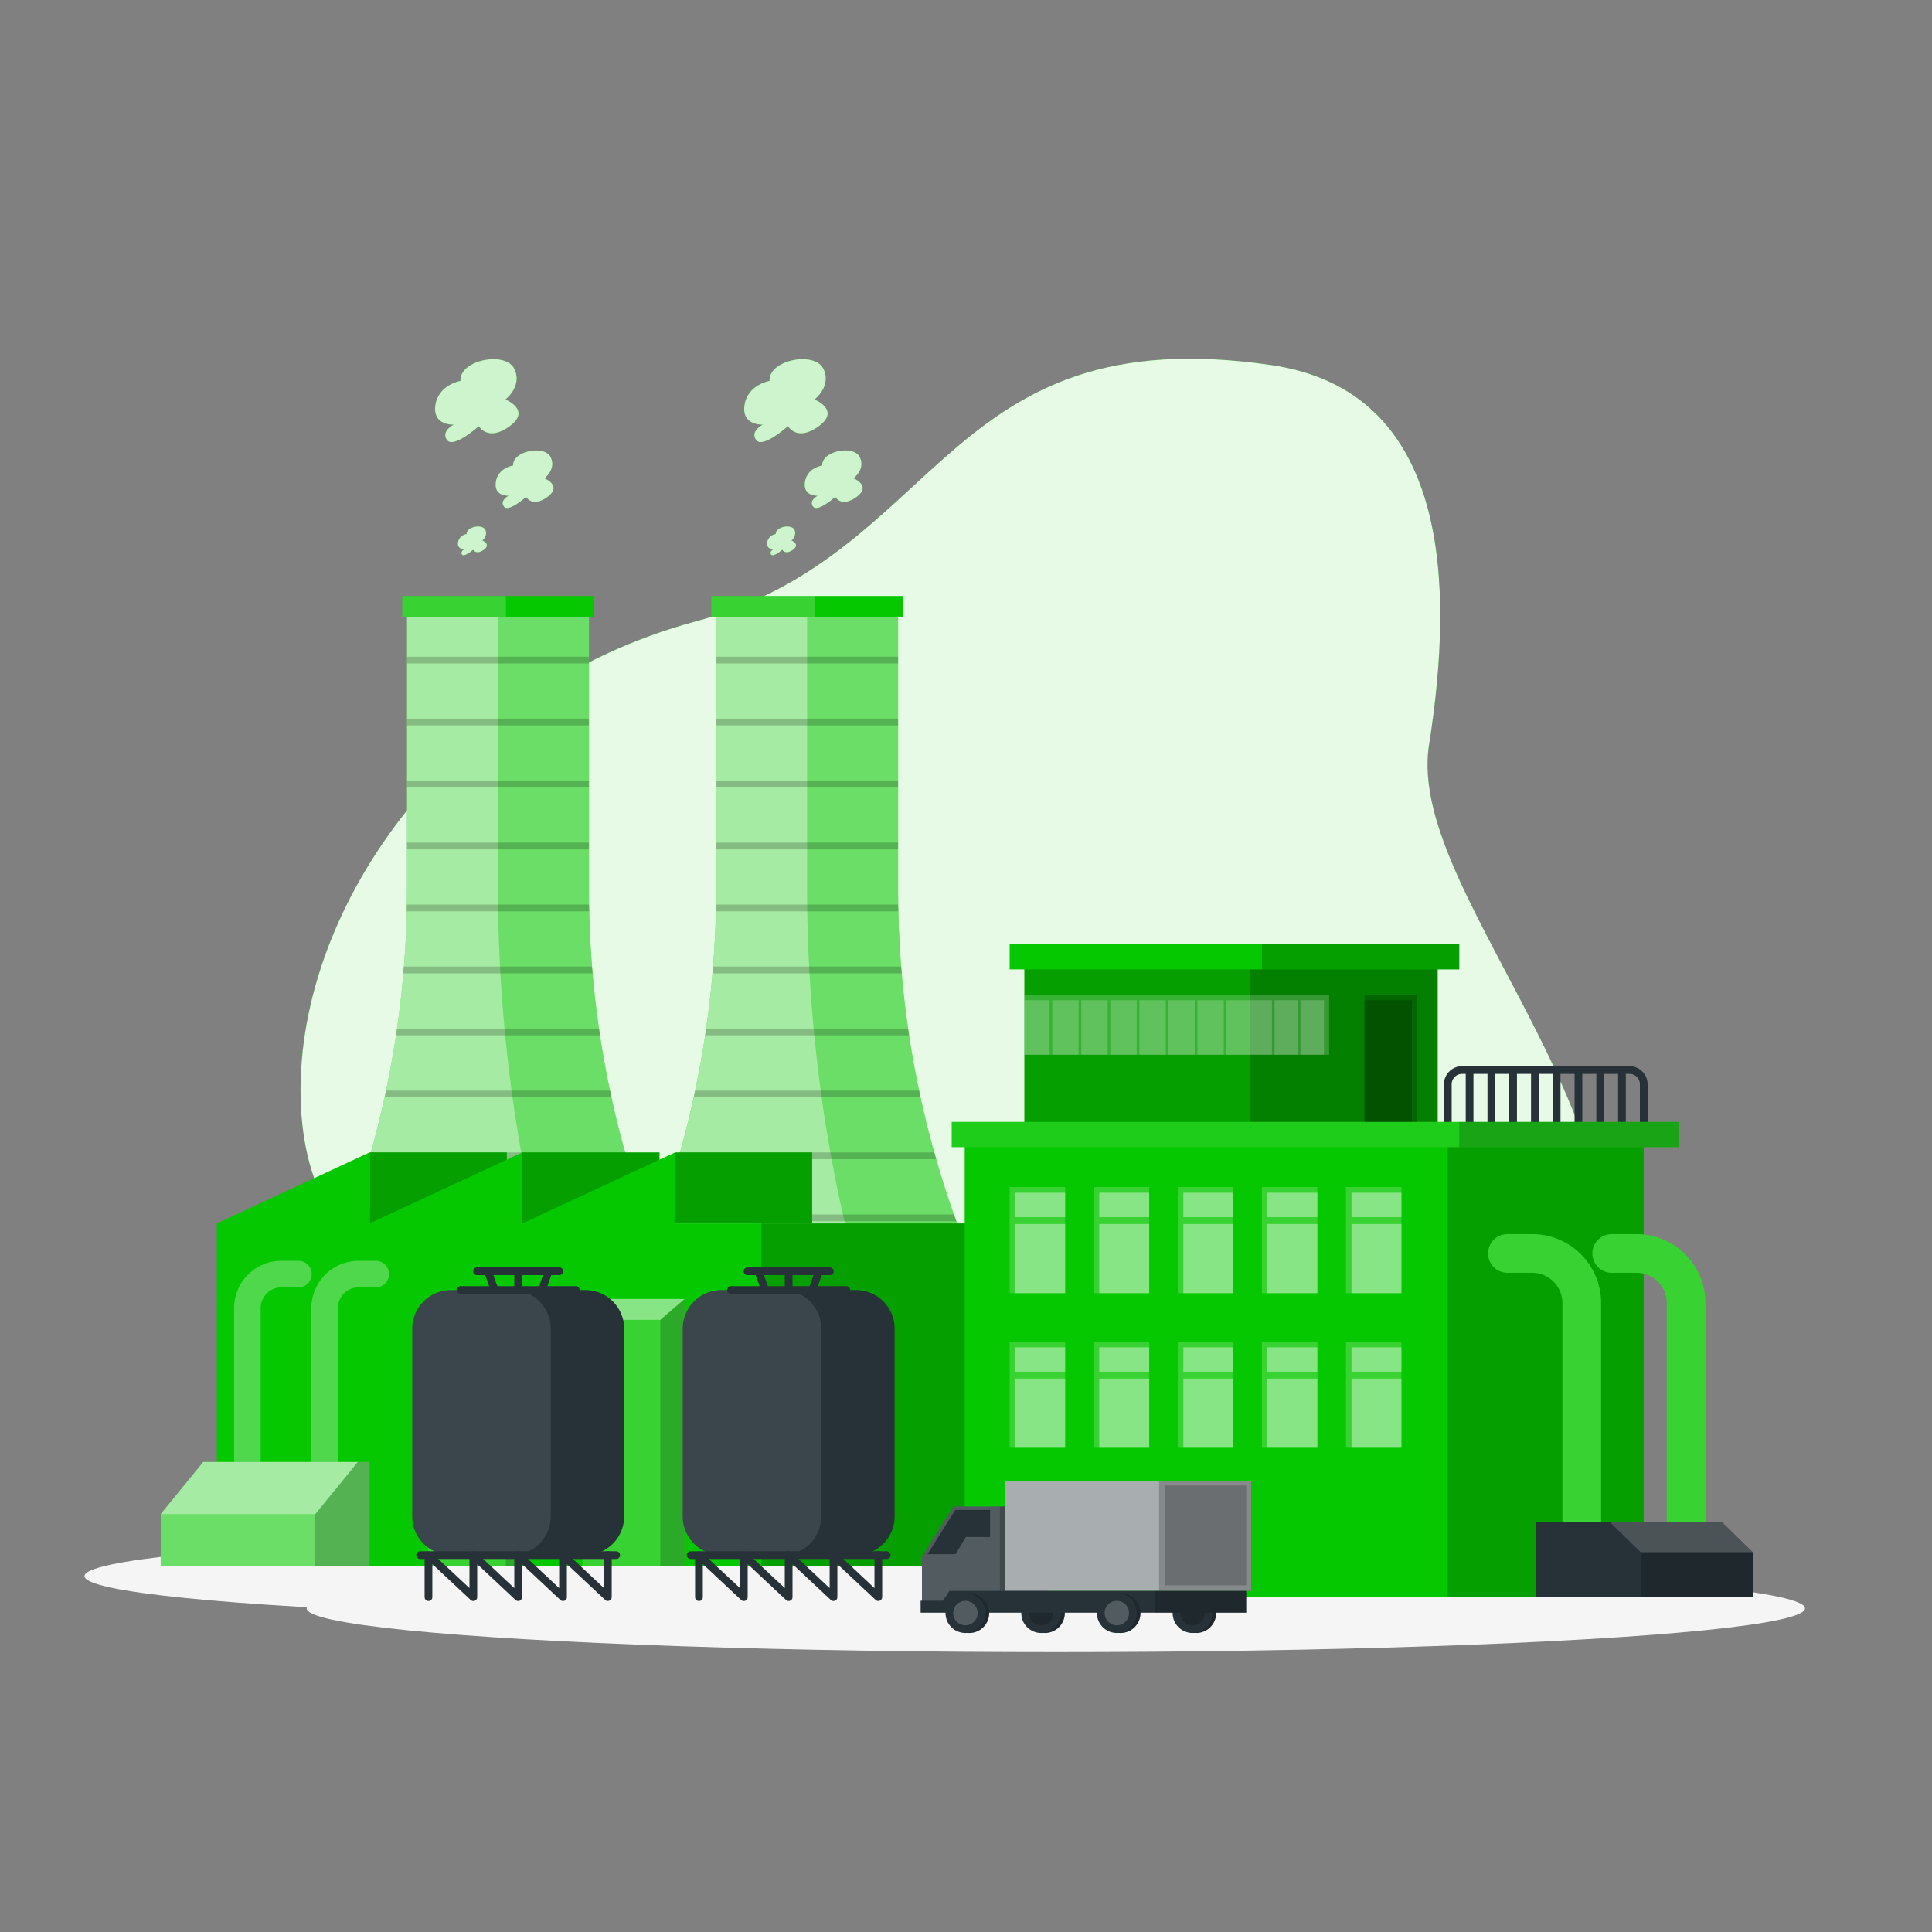 <svg xmlns="http://www.w3.org/2000/svg" viewBox="0 0 500 500"><rect x="0" y="0" width="500" height="500" fill="#808080" stroke="none"/><g id="freepik--background-simple--inject-17"><path d="M409.41,368.35c-27.92,59.45-127.06,51.07-165.32,9.26s-50.69-68.6-85.2-53-78.52,11.44-81-38.17S115.76,178.2,179.93,160.85,244.09,82.09,329,94.48c46.31,6.75,47.37,56.86,40.83,98.3S441.79,299.41,409.41,368.35Z" style="fill:#06C800"></path><path d="M409.41,368.35c-27.92,59.45-127.06,51.07-165.32,9.26s-50.69-68.6-85.2-53-78.52,11.44-81-38.17S115.76,178.2,179.93,160.85,244.09,82.09,329,94.48c46.31,6.75,47.37,56.86,40.83,98.3S441.79,299.41,409.41,368.35Z" style="fill:#fff;opacity:0.9"></path></g><g id="freepik--Shadow--inject-17"><ellipse id="freepik--path--inject-17" cx="273.24" cy="416.24" rx="193.89" ry="11.32" style="fill:#f5f5f5"></ellipse><ellipse id="freepik--path--inject-17" cx="215.76" cy="407.9" rx="193.89" ry="11.32" style="fill:#f5f5f5"></ellipse></g><g id="freepik--building-1--inject-17"><path d="M232.43,230.17V157.76H185.34v72.41a252.22,252.22,0,0,1-18.29,94.29h83.67A252.22,252.22,0,0,1,232.43,230.17Z" style="fill:#06C800"></path><path d="M250.73,324.47H167.05a252.28,252.28,0,0,0,18.29-94.31V157.77h47.09v72.39a251.83,251.83,0,0,0,18.3,94.31Z" style="fill:#fff;opacity:0.4"></path><path d="M220.59,324.47H167.05a252.28,252.28,0,0,0,18.29-94.31V157.77h23.54v72.39a390.39,390.39,0,0,0,3,48A365.46,365.46,0,0,0,220.59,324.47Z" style="fill:#fff;opacity:0.4"></path><rect x="184.1" y="154.24" width="49.57" height="5.51" style="fill:#06C800"></rect><rect x="184.1" y="154.24" width="26.84" height="5.51" style="fill:#fff;opacity:0.2"></rect><rect x="185.34" y="169.96" width="47.09" height="1.74" style="opacity:0.2;isolation:isolate"></rect><rect x="185.34" y="185.99" width="47.09" height="1.74" style="opacity:0.2;isolation:isolate"></rect><rect x="185.34" y="202.03" width="47.09" height="1.74" style="opacity:0.2;isolation:isolate"></rect><rect x="185.34" y="218.07" width="47.09" height="1.75" style="opacity:0.2;isolation:isolate"></rect><path d="M232.49,235.85H185.27c0-.57,0-1.15,0-1.74h47.15C232.46,234.7,232.48,235.28,232.49,235.85Z" style="opacity:0.2;isolation:isolate"></path><path d="M233.36,251.9h-49c0-.59.1-1.17.14-1.75h48.68C233.27,250.73,233.31,251.31,233.36,251.9Z" style="opacity:0.2;isolation:isolate"></path><path d="M235.28,267.93H182.49c.1-.58.18-1.16.26-1.74H235C235.1,266.77,235.19,267.35,235.28,267.93Z" style="opacity:0.2;isolation:isolate"></path><path d="M238.23,284H179.54c.12-.58.24-1.16.37-1.75h58C238,282.81,238.1,283.39,238.23,284Z" style="opacity:0.2;isolation:isolate"></path><path d="M242.3,300H175.47c.17-.58.34-1.17.5-1.75H241.8C242,298.85,242.13,299.43,242.3,300Z" style="opacity:0.2;isolation:isolate"></path><path d="M247.51,316.05H170.27l.62-1.74h76Z" style="opacity:0.2;isolation:isolate"></path><path d="M152.43,230.17V157.76H105.34v72.41a252.22,252.22,0,0,1-18.29,94.29h83.67A252.22,252.22,0,0,1,152.43,230.17Z" style="fill:#06C800"></path><path d="M170.73,324.47H87.05a252.28,252.28,0,0,0,18.29-94.31V157.77h47.09v72.39a251.83,251.83,0,0,0,18.3,94.31Z" style="fill:#fff;opacity:0.4"></path><path d="M140.59,324.47H87.05a252.28,252.28,0,0,0,18.29-94.31V157.77h23.54v72.39a390.39,390.39,0,0,0,3,48A365.46,365.46,0,0,0,140.59,324.47Z" style="fill:#fff;opacity:0.4"></path><rect x="104.1" y="154.24" width="49.57" height="5.51" style="fill:#06C800"></rect><rect x="104.1" y="154.24" width="26.84" height="5.51" style="fill:#fff;opacity:0.2"></rect><rect x="105.34" y="169.96" width="47.09" height="1.74" style="opacity:0.2;isolation:isolate"></rect><rect x="105.34" y="185.99" width="47.09" height="1.74" style="opacity:0.2;isolation:isolate"></rect><rect x="105.34" y="202.03" width="47.09" height="1.74" style="opacity:0.2;isolation:isolate"></rect><rect x="105.34" y="218.07" width="47.09" height="1.75" style="opacity:0.2;isolation:isolate"></rect><path d="M152.49,235.85H105.27c0-.57,0-1.15,0-1.74h47.15C152.46,234.7,152.48,235.28,152.49,235.85Z" style="opacity:0.2;isolation:isolate"></path><path d="M153.36,251.9h-49c0-.59.1-1.17.14-1.75h48.68C153.27,250.73,153.31,251.31,153.36,251.9Z" style="opacity:0.2;isolation:isolate"></path><path d="M155.28,267.93H102.49c.1-.58.18-1.16.26-1.74H155C155.1,266.77,155.19,267.35,155.28,267.93Z" style="opacity:0.2;isolation:isolate"></path><path d="M158.23,284H99.54c.12-.58.24-1.16.37-1.75h58C158,282.81,158.1,283.39,158.23,284Z" style="opacity:0.2;isolation:isolate"></path><path d="M162.3,300H95.47c.17-.58.34-1.17.5-1.75H161.8C162,298.85,162.13,299.43,162.3,300Z" style="opacity:0.2;isolation:isolate"></path><path d="M167.51,316.05H90.27l.62-1.74h76Z" style="opacity:0.2;isolation:isolate"></path><rect x="135.15" y="298.25" width="35.53" height="18.38" style="fill:#06C800"></rect><rect x="174.66" y="298.25" width="35.53" height="18.38" style="fill:#06C800"></rect><rect x="95.64" y="298.25" width="35.53" height="18.38" style="fill:#06C800"></rect><g style="opacity:0.2;isolation:isolate"><rect x="135.15" y="298.25" width="35.53" height="18.38"></rect><rect x="174.66" y="298.25" width="35.53" height="18.38"></rect><rect x="95.64" y="298.25" width="35.53" height="18.38"></rect></g><polygon points="174.71 316.62 174.71 298.25 135.18 316.62 135.18 298.25 95.65 316.62 95.65 298.25 56.11 316.62 56.11 405.34 254.82 405.34 254.82 316.62 174.71 316.62" style="fill:#06C800"></polygon><rect x="197.07" y="316.62" width="57.76" height="88.72" style="opacity:0.2;isolation:isolate"></rect><path d="M80.59,390.8h6.87V338.54a5.37,5.37,0,0,1,5.37-5.38h4.41a3.43,3.43,0,0,0,3.43-3.43h0a3.43,3.43,0,0,0-3.43-3.43H92.83a12.24,12.24,0,0,0-12.24,12.24Z" style="fill:#06C800"></path><g style="opacity:0.3"><path d="M80.59,390.8h6.87V338.54a5.37,5.37,0,0,1,5.37-5.38h4.41a3.43,3.43,0,0,0,3.43-3.43h0a3.43,3.43,0,0,0-3.43-3.43H92.83a12.24,12.24,0,0,0-12.24,12.24Z" style="fill:#fff"></path></g><path d="M60.59,390.8h6.87V338.54a5.37,5.37,0,0,1,5.37-5.38h4.41a3.43,3.43,0,0,0,3.43-3.43h0a3.43,3.43,0,0,0-3.43-3.43H72.83a12.24,12.24,0,0,0-12.24,12.24Z" style="fill:#06C800"></path><g style="opacity:0.3"><path d="M60.59,390.8h6.87V338.54a5.37,5.37,0,0,1,5.37-5.38h4.41a3.43,3.43,0,0,0,3.43-3.43h0a3.43,3.43,0,0,0-3.43-3.43H72.83a12.24,12.24,0,0,0-12.24,12.24Z" style="fill:#fff"></path></g><polygon points="95.64 378.36 95.64 405.34 41.59 405.34 41.59 391.85 52.59 378.36 95.64 378.36" style="fill:#06C800"></polygon><polygon points="95.64 378.36 95.64 405.34 41.59 405.34 41.59 391.85 52.59 378.36 95.64 378.36" style="fill:#fff;opacity:0.4"></polygon><polygon points="95.64 378.36 95.64 405.34 81.59 405.34 81.59 391.85 92.59 378.36 95.64 378.36" style="opacity:0.2;isolation:isolate"></polygon><polygon points="41.59 391.85 81.59 391.85 92.59 378.36 52.59 378.36 41.59 391.85" style="fill:#fff;opacity:0.4"></polygon><polygon points="117 336.18 110.73 341.58 110.73 405.34 137.15 405.34 137.15 341.58 137.15 336.18 117 336.18" style="fill:#fff;opacity:0.2;isolation:isolate"></polygon><polygon points="130.89 341.58 130.89 405.34 137.15 405.34 137.15 341.58 137.15 336.18 130.89 341.58" style="opacity:0.2;isolation:isolate"></polygon><polygon points="110.73 341.58 130.89 341.58 137.15 336.18 117 336.18 110.73 341.58" style="fill:#fff;opacity:0.4"></polygon><polygon points="157 336.18 150.74 341.58 150.74 405.34 177.15 405.34 177.15 341.58 177.15 336.18 157 336.18" style="fill:#fff;opacity:0.2;isolation:isolate"></polygon><polygon points="170.89 341.58 170.89 405.34 177.15 405.34 177.15 341.58 177.15 336.18 170.89 341.58" style="opacity:0.2;isolation:isolate"></polygon><polygon points="150.74 341.58 170.89 341.58 177.15 336.18 157 336.18 150.74 341.58" style="fill:#fff;opacity:0.4"></polygon><path d="M132.79,120.48c-.19-3.81,8.11-5.39,9.7-2.22s-1.59,5.53-1.59,5.53,4.75,1.9.79,4.81-5.53,0-5.53,0-4.55,4.1-5.74,2.51,1.19-2.81,1.19-2.81-3.83.24-3.3-3.52S132.79,120.48,132.79,120.48Z" style="fill:#06C800"></path><path d="M120.77,138.21c-.1-1.9,4-2.69,4.84-1.11a2.33,2.33,0,0,1-.79,2.77s2.38.95.4,2.4-2.77,0-2.77,0-2.28,2-2.87,1.26.59-1.41.59-1.41-1.91.12-1.64-1.76A2.66,2.66,0,0,1,120.77,138.21Z" style="fill:#06C800"></path><path d="M119.16,98.58c-.29-5.47,11.64-7.74,13.91-3.19s-2.27,8-2.27,8,6.81,2.72,1.13,6.9-8,0-8,0-6.53,5.87-8.23,3.6,1.7-4,1.7-4-5.49.35-4.73-5S119.16,98.58,119.16,98.58Z" style="fill:#06C800"></path><path d="M132.79,120.48c-.19-3.81,8.11-5.39,9.7-2.22s-1.59,5.53-1.59,5.53,4.75,1.9.79,4.81-5.53,0-5.53,0-4.55,4.1-5.74,2.51,1.19-2.81,1.19-2.81-3.83.24-3.3-3.52S132.79,120.48,132.79,120.48Z" style="fill:#fff;opacity:0.8"></path><path d="M120.77,138.21c-.1-1.9,4-2.69,4.84-1.11a2.33,2.33,0,0,1-.79,2.77s2.38.95.4,2.4-2.77,0-2.77,0-2.28,2-2.87,1.26.59-1.41.59-1.41-1.91.12-1.64-1.76A2.66,2.66,0,0,1,120.77,138.21Z" style="fill:#fff;opacity:0.8"></path><path d="M119.16,98.58c-.29-5.47,11.64-7.74,13.91-3.19s-2.27,8-2.27,8,6.81,2.72,1.13,6.9-8,0-8,0-6.53,5.87-8.23,3.6,1.7-4,1.7-4-5.49.35-4.73-5S119.16,98.58,119.16,98.58Z" style="fill:#fff;opacity:0.8"></path><path d="M212.79,120.48c-.19-3.81,8.11-5.39,9.7-2.22s-1.59,5.53-1.59,5.53,4.75,1.9.79,4.81-5.53,0-5.53,0-4.55,4.1-5.74,2.51,1.19-2.81,1.19-2.81-3.83.24-3.3-3.52S212.79,120.48,212.79,120.48Z" style="fill:#06C800"></path><path d="M200.77,138.21c-.1-1.9,4-2.69,4.84-1.11a2.33,2.33,0,0,1-.79,2.77s2.38.95.4,2.4-2.77,0-2.77,0-2.28,2-2.87,1.26.59-1.41.59-1.41-1.91.12-1.64-1.76A2.66,2.66,0,0,1,200.77,138.21Z" style="fill:#06C800"></path><path d="M199.16,98.58c-.29-5.47,11.64-7.74,13.91-3.19s-2.27,8-2.27,8,6.81,2.72,1.13,6.9-8,0-8,0-6.53,5.87-8.23,3.6,1.7-4,1.7-4-5.49.35-4.73-5S199.16,98.58,199.16,98.58Z" style="fill:#06C800"></path><path d="M212.79,120.48c-.19-3.81,8.11-5.39,9.7-2.22s-1.59,5.53-1.59,5.53,4.75,1.9.79,4.81-5.53,0-5.53,0-4.55,4.1-5.74,2.51,1.19-2.81,1.19-2.81-3.83.24-3.3-3.52S212.79,120.48,212.79,120.48Z" style="fill:#fff;opacity:0.8"></path><path d="M200.77,138.21c-.1-1.9,4-2.69,4.84-1.11a2.33,2.33,0,0,1-.79,2.77s2.38.95.4,2.4-2.77,0-2.77,0-2.28,2-2.87,1.26.59-1.41.59-1.41-1.91.12-1.64-1.76A2.66,2.66,0,0,1,200.77,138.21Z" style="fill:#fff;opacity:0.8"></path><path d="M199.16,98.58c-.29-5.47,11.64-7.74,13.91-3.19s-2.27,8-2.27,8,6.81,2.72,1.13,6.9-8,0-8,0-6.53,5.87-8.23,3.6,1.7-4,1.7-4-5.49.35-4.73-5S199.16,98.58,199.16,98.58Z" style="fill:#fff;opacity:0.8"></path></g><g id="freepik--tank-1--inject-17"><path d="M161.53,343.87v48.58a10,10,0,0,1-10,10H116.69a10,10,0,0,1-10-10V343.87a10,10,0,0,1,10-10H151.5A10,10,0,0,1,161.53,343.87Z" style="fill:#263238"></path><path d="M142.53,343.87v48.58a10,10,0,0,1-10,10H116.69a10,10,0,0,1-10-10V343.87a10,10,0,0,1,10-10H132.5A10,10,0,0,1,142.53,343.87Z" style="fill:#fff;opacity:0.1"></path><path d="M159.47,403.47H108.74a1,1,0,0,1,0-2h50.73a1,1,0,1,1,0,2Z" style="fill:#263238"></path><path d="M157.31,414.34a1,1,0,0,1-.68-.27l-9.92-9.29v8.56a1,1,0,0,1-.61.92,1,1,0,0,1-1.08-.19l-9.92-9.29v8.56a1,1,0,0,1-.6.92,1,1,0,0,1-1.08-.19l-9.92-9.29v8.56a1,1,0,0,1-.6.92,1,1,0,0,1-1.09-.19l-9.92-9.29v8.56a1,1,0,1,1-2,0V402.47a1,1,0,0,1,.61-.92,1,1,0,0,1,1.08.19L121.5,411v-8.56a1,1,0,0,1,.6-.92,1,1,0,0,1,1.08.19L133.1,411v-8.56a1,1,0,0,1,.6-.92,1,1,0,0,1,1.09.19l9.92,9.29v-8.56a1,1,0,0,1,.6-.92,1,1,0,0,1,1.08.19l9.92,9.29v-8.56a1,1,0,0,1,2,0v10.87a1,1,0,0,1-.6.92A1.1,1.1,0,0,1,157.31,414.34Z" style="fill:#263238"></path><path d="M149,334.85H119.2a1,1,0,1,1,0-2H149a1,1,0,0,1,0,2Z" style="fill:#263238"></path><path d="M144.75,330H123.46a1,1,0,1,1,0-2h21.29a1,1,0,0,1,0,2Z" style="fill:#263238"></path><path d="M134.1,334.85a1,1,0,0,1-1-1V329a1,1,0,0,1,2,0v4.85A1,1,0,0,1,134.1,334.85Z" style="fill:#263238"></path><path d="M128,334.85a1,1,0,0,1-.94-.67l-1.72-4.85a1,1,0,1,1,1.89-.67l1.71,4.86a1,1,0,0,1-.61,1.27A1,1,0,0,1,128,334.85Z" style="fill:#263238"></path><path d="M140.25,334.85a1,1,0,0,1-.34-.06,1,1,0,0,1-.61-1.27l1.72-4.86a1,1,0,1,1,1.88.67l-1.71,4.85A1,1,0,0,1,140.25,334.85Z" style="fill:#263238"></path></g><g id="freepik--tank-2--inject-17"><path d="M231.53,343.87v48.58a10,10,0,0,1-10,10H186.69a10,10,0,0,1-10-10V343.87a10,10,0,0,1,10-10H221.5A10,10,0,0,1,231.53,343.87Z" style="fill:#263238"></path><path d="M212.53,343.87v48.58a10,10,0,0,1-10,10H186.69a10,10,0,0,1-10-10V343.87a10,10,0,0,1,10-10H202.5A10,10,0,0,1,212.53,343.87Z" style="fill:#fff;opacity:0.1"></path><path d="M229.47,403.47H178.74a1,1,0,0,1,0-2h50.73a1,1,0,1,1,0,2Z" style="fill:#263238"></path><path d="M227.31,414.34a1,1,0,0,1-.68-.27l-9.92-9.29v8.56a1,1,0,0,1-.61.92,1,1,0,0,1-1.08-.19l-9.92-9.29v8.56a1,1,0,0,1-.6.92,1,1,0,0,1-1.08-.19l-9.92-9.29v8.56a1,1,0,0,1-.6.92,1,1,0,0,1-1.09-.19l-9.92-9.29v8.56a1,1,0,1,1-2,0V402.47a1,1,0,0,1,.61-.92,1,1,0,0,1,1.08.19L191.5,411v-8.56a1,1,0,0,1,.6-.92,1,1,0,0,1,1.08.19L203.1,411v-8.56a1,1,0,0,1,.6-.92,1,1,0,0,1,1.09.19l9.92,9.29v-8.56a1,1,0,0,1,.6-.92,1,1,0,0,1,1.08.19l9.92,9.29v-8.56a1,1,0,0,1,2,0v10.87a1,1,0,0,1-.6.92A1.1,1.1,0,0,1,227.31,414.34Z" style="fill:#263238"></path><path d="M219,334.85H189.2a1,1,0,1,1,0-2H219a1,1,0,0,1,0,2Z" style="fill:#263238"></path><path d="M214.75,330H193.46a1,1,0,0,1,0-2h21.29a1,1,0,0,1,0,2Z" style="fill:#263238"></path><path d="M204.1,334.85a1,1,0,0,1-1-1V329a1,1,0,0,1,2,0v4.85A1,1,0,0,1,204.1,334.85Z" style="fill:#263238"></path><path d="M198,334.85a1,1,0,0,1-.94-.67l-1.72-4.85a1,1,0,1,1,1.89-.67l1.71,4.86a1,1,0,0,1-.61,1.27A1,1,0,0,1,198,334.85Z" style="fill:#263238"></path><path d="M210.25,334.85a1,1,0,0,1-.34-.06,1,1,0,0,1-.61-1.27l1.72-4.86a1,1,0,1,1,1.88.67l-1.71,4.85A1,1,0,0,1,210.25,334.85Z" style="fill:#263238"></path></g><g id="freepik--building-2--inject-17"><rect x="265.11" y="248.63" width="106.95" height="48.66" style="fill:#06C800"></rect><rect x="265.11" y="248.63" width="106.95" height="48.66" style="opacity:0.2;isolation:isolate"></rect><rect x="323.4" y="248.63" width="48.66" height="48.66" style="opacity:0.2;isolation:isolate"></rect><rect x="265.11" y="257.54" width="78.86" height="15.42" style="fill:#fff;opacity:0.2"></rect><rect x="353.13" y="257.54" width="13.65" height="37.45" style="opacity:0.2;isolation:isolate"></rect><rect x="353.13" y="258.86" width="12.26" height="36.13" style="opacity:0.2;isolation:isolate"></rect><rect x="287.36" y="258.86" width="6.82" height="14.1" style="fill:#fff;opacity:0.2"></rect><rect x="294.87" y="258.86" width="6.82" height="14.1" style="fill:#fff;opacity:0.2"></rect><rect x="279.84" y="258.86" width="6.82" height="14.1" style="fill:#fff;opacity:0.2"></rect><rect x="272.33" y="258.86" width="6.82" height="14.1" style="fill:#fff;opacity:0.2"></rect><rect x="302.38" y="258.86" width="6.82" height="14.1" style="fill:#fff;opacity:0.2"></rect><rect x="336.58" y="258.86" width="6.07" height="14.1" style="fill:#fff;opacity:0.2"></rect><rect x="265.11" y="258.86" width="6.53" height="14.1" style="fill:#fff;opacity:0.2"></rect><rect x="309.89" y="258.86" width="6.82" height="14.1" style="fill:#fff;opacity:0.2"></rect><rect x="317.41" y="258.86" width="11.76" height="14.1" style="fill:#fff;opacity:0.2"></rect><rect x="329.86" y="258.86" width="6.03" height="14.1" style="fill:#fff;opacity:0.2"></rect><rect x="261.3" y="244.35" width="116.36" height="6.53" style="fill:#06C800"></rect><rect x="326.58" y="244.35" width="51.08" height="6.53" style="opacity:0.2;isolation:isolate"></rect><path d="M375.69,293.62h-2v-13a4.71,4.71,0,0,1,4.69-4.7H421.7a4.71,4.71,0,0,1,4.7,4.7V292.3h-2V280.62a2.7,2.7,0,0,0-2.7-2.7H378.38a2.7,2.7,0,0,0-2.69,2.7Z" style="fill:#263238"></path><rect x="379.33" y="276.92" width="2" height="16.69" style="fill:#263238"></rect><rect x="384.96" y="276.92" width="2" height="16.69" style="fill:#263238"></rect><rect x="390.59" y="276.92" width="2" height="16.69" style="fill:#263238"></rect><rect x="396.23" y="276.92" width="2" height="16.69" style="fill:#263238"></rect><rect x="401.86" y="276.92" width="2" height="16.69" style="fill:#263238"></rect><rect x="407.5" y="276.92" width="2" height="16.69" style="fill:#263238"></rect><rect x="413.13" y="276.92" width="2" height="16.69" style="fill:#263238"></rect><rect x="418.76" y="276.92" width="2" height="16.69" style="fill:#263238"></rect><rect x="249.67" y="293.01" width="175.73" height="120.33" style="fill:#06C800"></rect><rect x="261.3" y="347.21" width="14.36" height="27.46" style="fill:#06C800"></rect><rect x="261.3" y="347.21" width="14.36" height="27.46" style="fill:#fff;opacity:0.2"></rect><rect x="283.06" y="347.21" width="14.36" height="27.46" style="fill:#06C800"></rect><rect x="283.06" y="347.21" width="14.36" height="27.46" style="fill:#fff;opacity:0.2"></rect><rect x="304.82" y="347.21" width="14.36" height="27.46" style="fill:#06C800"></rect><rect x="304.82" y="347.21" width="14.36" height="27.46" style="fill:#fff;opacity:0.2"></rect><rect x="326.58" y="347.21" width="14.36" height="27.46" style="fill:#06C800"></rect><rect x="326.58" y="347.21" width="14.36" height="27.46" style="fill:#fff;opacity:0.2"></rect><rect x="348.33" y="347.21" width="14.36" height="27.46" style="fill:#06C800"></rect><rect x="348.33" y="347.21" width="14.36" height="27.46" style="fill:#fff;opacity:0.2"></rect><g style="opacity:0.4"><rect x="262.74" y="348.68" width="12.92" height="6.31" style="fill:#fff"></rect><rect x="262.74" y="356.77" width="12.92" height="17.9" style="fill:#fff"></rect><rect x="284.49" y="348.68" width="12.92" height="6.31" style="fill:#fff"></rect><rect x="284.49" y="356.77" width="12.92" height="17.9" style="fill:#fff"></rect><rect x="306.25" y="348.68" width="12.92" height="6.31" style="fill:#fff"></rect><rect x="306.25" y="356.77" width="12.92" height="17.9" style="fill:#fff"></rect><rect x="328.01" y="348.68" width="12.92" height="6.31" style="fill:#fff"></rect><rect x="328.01" y="356.77" width="12.92" height="17.9" style="fill:#fff"></rect><rect x="349.77" y="348.68" width="12.92" height="6.31" style="fill:#fff"></rect><rect x="349.77" y="356.77" width="12.92" height="17.9" style="fill:#fff"></rect></g><rect x="374.69" y="293.01" width="50.7" height="120.33" style="opacity:0.2;isolation:isolate"></rect><path d="M414.36,413.34h-10V337.23a7.83,7.83,0,0,0-7.83-7.84h-6.41a5,5,0,0,1-5-5h0a5,5,0,0,1,5-5h6.41a17.83,17.83,0,0,1,17.83,17.84Z" style="fill:#06C800"></path><g style="opacity:0.2"><path d="M414.36,413.34h-10V337.23a7.83,7.83,0,0,0-7.83-7.84h-6.41a5,5,0,0,1-5-5h0a5,5,0,0,1,5-5h6.41a17.83,17.83,0,0,1,17.83,17.84Z" style="fill:#fff"></path></g><path d="M441.36,413.34h-10V337.23a7.83,7.83,0,0,0-7.83-7.84h-6.41a5,5,0,0,1-5-5h0a5,5,0,0,1,5-5h6.41a17.83,17.83,0,0,1,17.83,17.84Z" style="fill:#06C800"></path><g style="opacity:0.2"><path d="M441.36,413.34h-10V337.23a7.83,7.83,0,0,0-7.83-7.84h-6.41a5,5,0,0,1-5-5h0a5,5,0,0,1,5-5h6.41a17.83,17.83,0,0,1,17.83,17.84Z" style="fill:#fff"></path></g><polygon points="445.6 393.89 397.59 393.89 397.59 413.34 453.6 413.34 453.6 401.7 445.6 393.89" style="fill:#263238"></polygon><polygon points="453.6 401.7 453.6 413.34 424.6 413.34 424.6 401.7 416.6 393.89 445.6 393.89 453.6 401.7" style="opacity:0.2"></polygon><polygon points="416.6 393.89 424.6 401.7 453.6 401.7 445.6 393.89 416.6 393.89" style="fill:#fff;opacity:0.2"></polygon><rect x="246.3" y="290.35" width="188.09" height="6.53" style="fill:#06C800"></rect><rect x="246.3" y="290.35" width="188.09" height="6.53" style="fill:#fff;opacity:0.1"></rect><rect x="377.66" y="290.35" width="56.74" height="6.53" style="opacity:0.2;isolation:isolate"></rect><rect x="261.3" y="307.21" width="14.36" height="27.46" style="fill:#06C800"></rect><rect x="261.3" y="307.21" width="14.36" height="27.46" style="fill:#fff;opacity:0.2"></rect><rect x="283.06" y="307.21" width="14.36" height="27.46" style="fill:#06C800"></rect><rect x="283.06" y="307.21" width="14.36" height="27.46" style="fill:#fff;opacity:0.2"></rect><rect x="304.82" y="307.21" width="14.36" height="27.46" style="fill:#06C800"></rect><rect x="304.82" y="307.21" width="14.36" height="27.46" style="fill:#fff;opacity:0.2"></rect><rect x="326.58" y="307.21" width="14.36" height="27.46" style="fill:#06C800"></rect><rect x="326.58" y="307.21" width="14.36" height="27.46" style="fill:#fff;opacity:0.2"></rect><rect x="348.33" y="307.21" width="14.36" height="27.46" style="fill:#06C800"></rect><rect x="348.33" y="307.21" width="14.36" height="27.46" style="fill:#fff;opacity:0.2"></rect><g style="opacity:0.4"><rect x="262.74" y="308.68" width="12.92" height="6.31" style="fill:#fff"></rect><rect x="262.74" y="316.77" width="12.92" height="17.9" style="fill:#fff"></rect><rect x="284.49" y="308.68" width="12.92" height="6.31" style="fill:#fff"></rect><rect x="284.49" y="316.77" width="12.92" height="17.9" style="fill:#fff"></rect><rect x="306.25" y="308.68" width="12.92" height="6.31" style="fill:#fff"></rect><rect x="306.25" y="316.77" width="12.92" height="17.9" style="fill:#fff"></rect><rect x="328.01" y="308.68" width="12.92" height="6.31" style="fill:#fff"></rect><rect x="328.01" y="316.77" width="12.92" height="17.9" style="fill:#fff"></rect><rect x="349.77" y="308.68" width="12.92" height="6.31" style="fill:#fff"></rect><rect x="349.77" y="316.77" width="12.92" height="17.9" style="fill:#fff"></rect></g></g><g id="freepik--Truck--inject-17"><polygon points="238.6 414.55 270.97 414.55 270.97 389.88 246.72 389.88 238.6 402.88 238.6 414.55" style="fill:#263238"></polygon><polygon points="238.6 414.55 270.97 414.55 270.97 389.88 246.72 389.88 238.6 402.88 238.6 414.55" style="fill:#fff;opacity:0.2"></polygon><rect x="258.78" y="389.88" width="12.19" height="24.67" style="opacity:0.2"></rect><path d="M275.57,417.47a5.14,5.14,0,1,0-5.14,5.14A5.15,5.15,0,0,0,275.57,417.47Z" style="fill:#263238"></path><path d="M275.57,417.47a5.14,5.14,0,1,0-5.14,5.14A5.15,5.15,0,0,0,275.57,417.47Z" style="opacity:0.2"></path><path d="M274.59,417.47a5.14,5.14,0,1,0-5.14,5.14A5.15,5.15,0,0,0,274.59,417.47Z" style="fill:#263238"></path><path d="M272.61,417.47a3.16,3.16,0,1,0-3.16,3.15A3.16,3.16,0,0,0,272.61,417.47Z" style="opacity:0.2"></path><path d="M314.74,417.47a5.14,5.14,0,1,0-5.14,5.14A5.15,5.15,0,0,0,314.74,417.47Z" style="fill:#263238"></path><path d="M314.74,417.47a5.14,5.14,0,1,0-5.14,5.14A5.15,5.15,0,0,0,314.74,417.47Z" style="opacity:0.2"></path><path d="M313.76,417.47a5.14,5.14,0,1,0-5.14,5.14A5.15,5.15,0,0,0,313.76,417.47Z" style="fill:#263238"></path><path d="M311.78,417.47a3.16,3.16,0,1,0-3.16,3.15A3.15,3.15,0,0,0,311.78,417.47Z" style="opacity:0.2"></path><rect x="260.02" y="383.2" width="63.84" height="28.53" style="fill:#263238"></rect><rect x="260.02" y="383.2" width="63.84" height="28.53" style="fill:#fff;opacity:0.6"></rect><rect x="299.97" y="383.2" width="23.88" height="28.53" style="opacity:0.2"></rect><rect x="301.42" y="384.45" width="21.1" height="25.85" style="opacity:0.2"></rect><polygon points="240.04 402.21 247.23 390.78 256.22 390.78 256.22 397.77 249.97 397.77 247.29 402.21 240.04 402.21" style="fill:#263238"></polygon><polygon points="261.67 411.74 261.67 411.74 245.7 411.74 244.04 414.26 238.26 414.26 238.26 417.36 322.52 417.36 322.52 411.74 261.67 411.74" style="fill:#263238"></polygon><rect x="298.92" y="411.74" width="23.6" height="5.62" style="opacity:0.2"></rect><path d="M256,417.47a5.14,5.14,0,1,0-5.14,5.14A5.15,5.15,0,0,0,256,417.47Z" style="fill:#263238"></path><path d="M256,417.47a5.14,5.14,0,1,0-5.14,5.14A5.15,5.15,0,0,0,256,417.47Z" style="opacity:0.2"></path><path d="M255,417.47a5.15,5.15,0,1,0-5.15,5.14A5.16,5.16,0,0,0,255,417.47Z" style="fill:#263238"></path><path d="M253,417.47a3.16,3.16,0,1,0-3.16,3.15A3.15,3.15,0,0,0,253,417.47Z" style="fill:#fff;opacity:0.2"></path><path d="M295.16,417.47a5.15,5.15,0,1,0-5.15,5.14A5.16,5.16,0,0,0,295.16,417.47Z" style="fill:#263238"></path><path d="M295.16,417.47a5.15,5.15,0,1,0-5.15,5.14A5.16,5.16,0,0,0,295.16,417.47Z" style="opacity:0.2"></path><path d="M294.18,417.47a5.15,5.15,0,1,0-5.14,5.14A5.15,5.15,0,0,0,294.18,417.47Z" style="fill:#263238"></path><path d="M292.19,417.47a3.16,3.16,0,1,0-3.15,3.15A3.15,3.15,0,0,0,292.19,417.47Z" style="fill:#fff;opacity:0.2"></path></g></svg>
